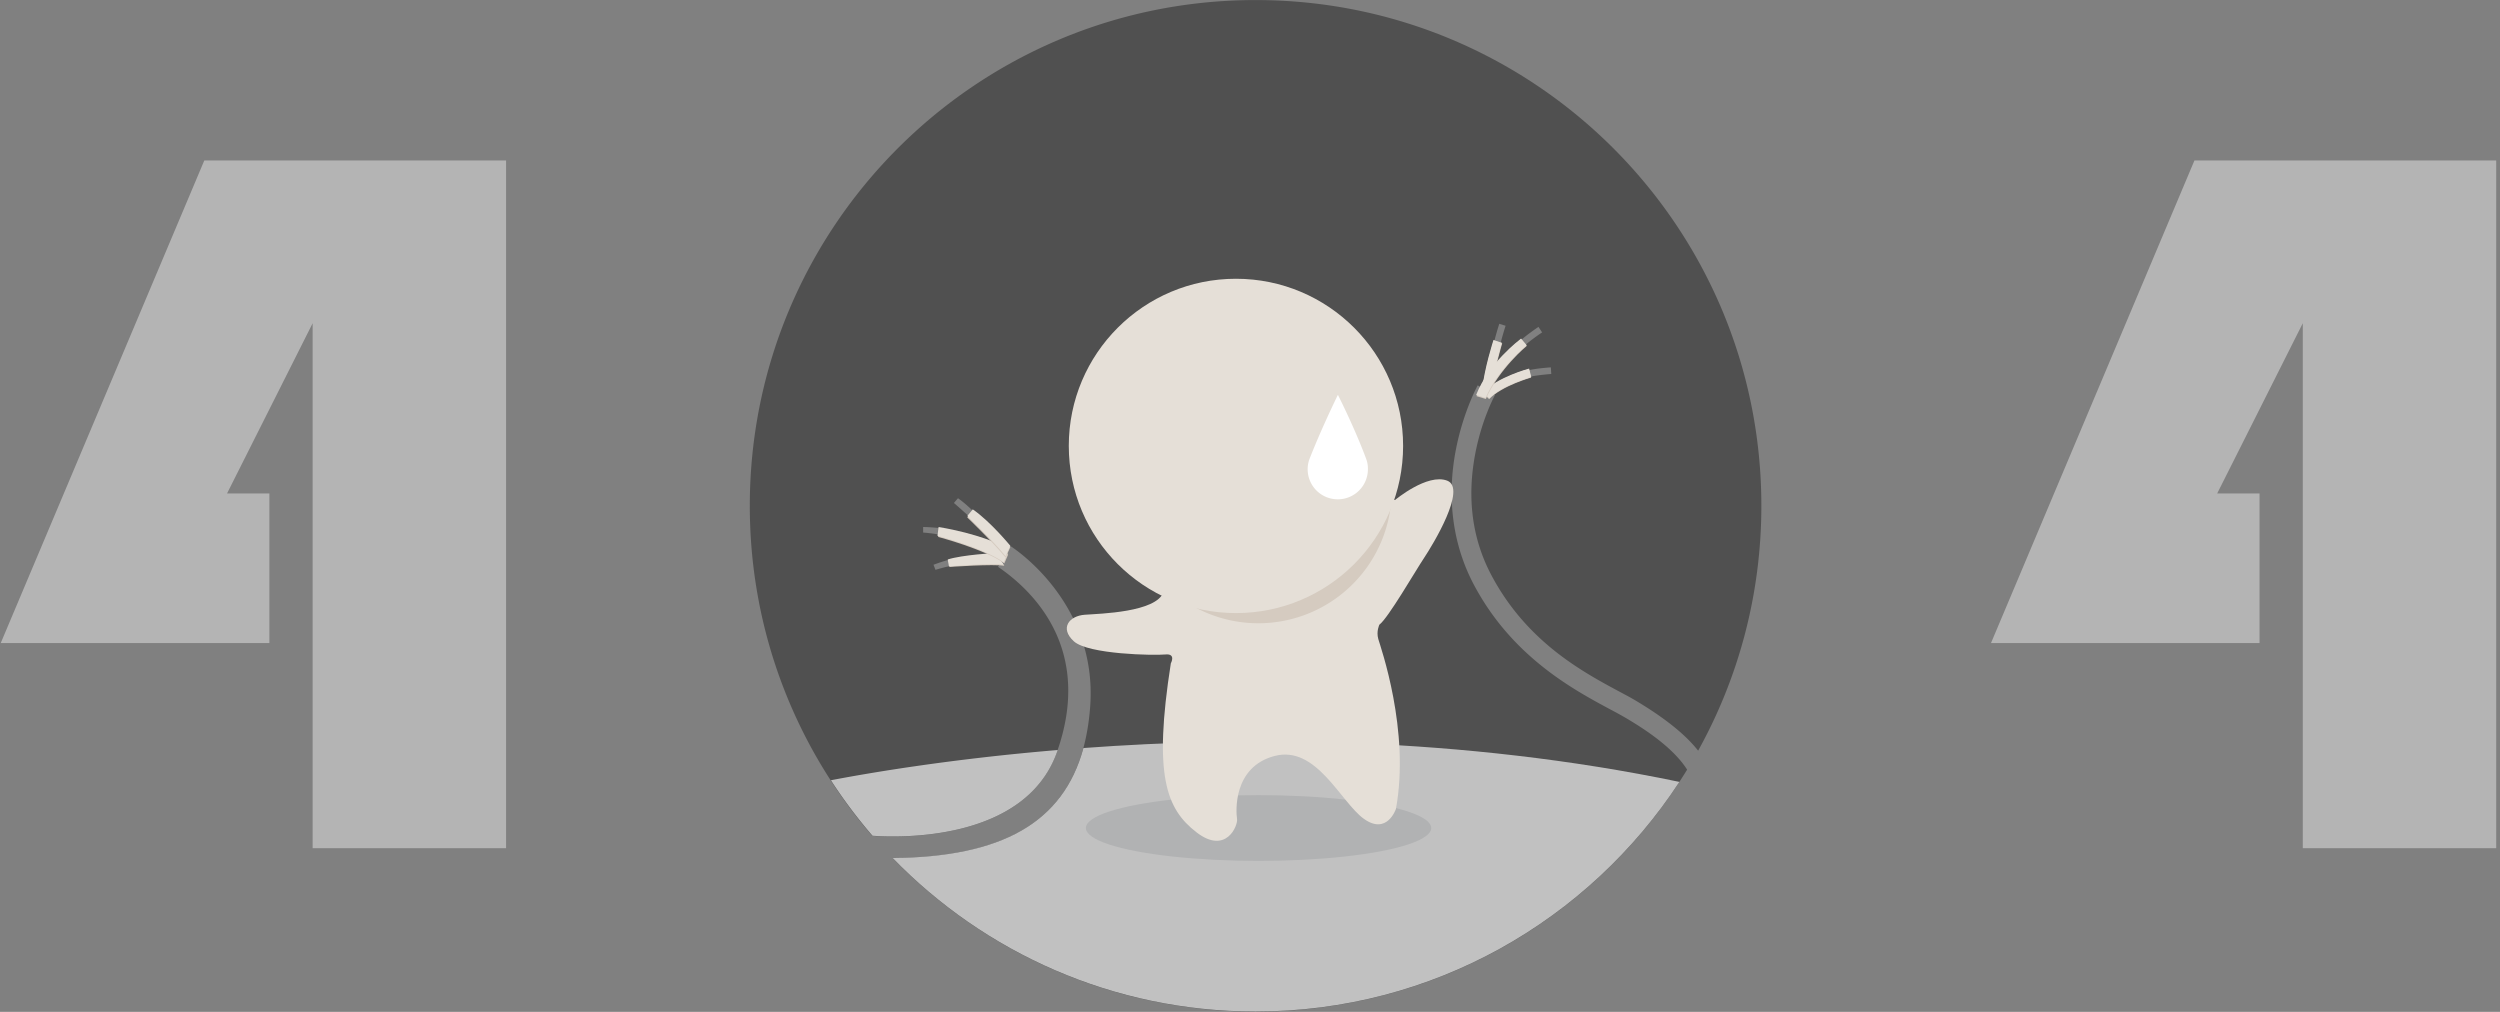 <?xml version="1.0" standalone="no"?><!DOCTYPE svg PUBLIC "-//W3C//DTD SVG 1.1//EN" "http://www.w3.org/Graphics/SVG/1.1/DTD/svg11.dtd"><svg t="1690200459931" class="icon" viewBox="0 0 2530 1024" version="1.1" xmlns="http://www.w3.org/2000/svg" p-id="1826" xmlns:xlink="http://www.w3.org/1999/xlink" width="494.141" height="200"><rect x="0" y="0" width="2530" height="1024" fill="#808080" stroke="none"/><path d="M1270.657 0.051c-282.726 0-511.856 229.131-511.856 511.856 0 127.628 46.672 244.321 123.938 333.976 24.237 1.786 154.658 6.813 187.028-85.195 35.738-101.613-21.208-160.793-59.731-187.028l12.28-21.216s88.775 55.262 80.955 162.461c-7.701 105.303-71.341 152.415-199.875 153.541 93.015 95.799 223.215 155.318 367.261 155.318 184.794 0 346.814-97.932 436.706-244.871-15.191-24.119-47.679-43.668-60.416-51.369a396.94 396.94 0 0 0-17.747-9.817c-36.966-19.888-98.93-53.045-137.571-125.842-21.665-40.765-27.91-88.665-17.975-138.358 7.481-37.287 21.216-62.413 21.775-63.53l17.526 9.715c-0.11 0.22-13.067 23.891-19.761 58.283-8.937 45.445-3.47 87.319 16.189 124.285 35.84 67.44 92.118 97.585 129.303 117.574 7.143 3.8 13.397 7.151 18.644 10.384 33.724 20.328 51.259 36.847 61.195 49.465 40.757-73.474 63.979-158.001 63.979-247.884 0-282.616-229.122-511.746-511.848-511.746zM934.21 533.343c6.703 0 16.079 1.016 16.079 1.016l-0.449 6.804c-2.234-1.117-15.631-2.234-15.631-2.234v-5.585z m12.508 43.33l-2.014-5.137a203.954 203.954 0 0 1 15.301-5.027l2.116 6.474c-2.564-0.22-15.402 3.69-15.402 3.69z m33.496-54.492s-9.377-8.488-14.852-13.177c1.456-1.676 2.234-2.683 4.13-4.798 7.371 5.137 14.852 12.61 14.852 12.61l-4.13 5.365z m538.209-173.741l-6.593-0.897c0.559-4.13 4.908-18.314 5.475-19.879l6.364 2.014c-1.337 4.13-4.798 15.631-5.247 18.762z m23.332 2.674l-5.018-4.35c4.798-5.585 19.541-15.521 20.209-15.969l3.681 5.585c-4.02 2.674-15.292 10.604-18.872 14.734z m4.578 30.822l-3.233-5.924c4.798-2.564 22.773-4.011 26.353-4.231l0.44 6.686c-9.715 0.787-21.216 2.243-23.56 3.47z" fill="#505050" p-id="1827"></path><path d="M1069.885 760.578c0.228-0.559 0.339-1.007 0.559-1.566-108.087 9.047-189.821 23.002-229.571 30.593a514.835 514.835 0 0 0 42.094 56.168c24.119 1.786 154.531 6.923 186.918-85.195z" fill="#C1C1C1" p-id="1828"></path><path d="M1096.459 756.998c-20.649 75.827-83.071 110.33-193.062 111.328 93.015 95.807 223.215 155.326 367.261 155.326 179.547 0 337.438-92.456 428.887-232.372-222.208-46.334-439.389-46.334-603.085-34.274z" fill="#C1C1C1" p-id="1829"></path><path d="M1098.921 837.962c0 11.882 33.301 22.867 87.37 28.816 54.077 5.941 120.68 5.941 174.757 0 54.06-5.949 87.37-16.926 87.37-28.816 0-11.89-33.31-22.875-87.379-28.824-54.069-5.941-120.68-5.941-174.749 0-54.069 5.949-87.37 16.926-87.37 28.824z" fill="#B1B2B3" p-id="1830"></path><path d="M1411.791 505.991s32.717-27.36 52.816-19.549c20.099 7.82-14.514 64.766-23.442 78.171-8.937 13.397-36.297 60.848-45.225 67.55 0 0-3.351 6.703-1.117 14.522 2.234 7.811 32.379 92.668 17.857 171.956 0 0-8.928 26.802-32.379 10.045-23.442-16.748-48.01-74.811-90.442-63.64-42.433 11.171-39.081 56.946-37.964 63.64 1.117 6.703-11.171 36.856-41.315 13.405-30.145-23.45-43.55-56.955-25.685-170.847 0 0 5.585-10.045-5.585-8.928-11.162 1.117-78.154 0-92.668-13.397-14.522-13.405-4.468-25.685 11.162-26.802 15.631-1.117 72.357-2.454 79.72-23.002 7.371-20.548 170.847-107.528 234.268-93.125z" fill="#E5DFD7" p-id="1831"></path><path d="M1138.443 495.379a134.999 134.999 0 1 0 269.997 0 134.999 134.999 0 1 0-269.997 0z" fill="#D5CBC0" p-id="1832"></path><path d="M1081.615 451.279c0 93.429 75.742 169.163 169.163 169.163 93.429 0 169.172-75.742 169.172-169.172s-75.742-169.163-169.172-169.163-169.172 75.742-169.172 169.172z" fill="#E5DFD7" p-id="1833"></path><path d="M1008.471 560.593s-34.054 1.566-48.577 6.144l1.126 7.024s45.445-3.233 55.381-1.109l-7.93-12.06z" fill="#D5CBC0" p-id="1834"></path><path d="M1007.692 559.586s-34.054 1.896-48.577 6.593l1.236 7.024s45.445-3.681 55.381-1.667l-8.04-11.949z" fill="#E5DFD7" p-id="1835"></path><path d="M950.517 534.46l-1.117 8.937s46.901 12.28 67 26.802l3.8-8.827-6.593-8.818c0.11 0-23.112-11.509-63.09-18.093z" fill="#D5CBC0" p-id="1836"></path><path d="M949.849 533.343l-1.117 8.937s46.901 12.28 67 26.802l3.8-8.827-6.593-8.818s-23.222-11.509-63.09-18.093z" fill="#E5DFD7" p-id="1837"></path><path d="M1022.434 553.781s-20.099-24.568-37.973-36.847l-5.585 6.703s25.685 24.559 38.76 40.638l4.798-10.494z" fill="#D5CBC0" p-id="1838"></path><path d="M1022.434 552.325s-20.099-24.559-37.973-36.847l-5.585 6.703s25.685 24.568 38.76 40.647l4.798-10.494z" fill="#E5DFD7" p-id="1839"></path><path d="M1509.274 399.69l-9.495-1.896c2.903-25.685 11.611-51.708 11.949-53.045l8.488 2.793c0 0.339-8.15 25.685-10.942 52.148z" fill="#D5CBC0" p-id="1840"></path><path d="M1508.936 399.021l-9.487-1.904c2.903-25.676 11.611-51.699 11.941-53.036l8.488 2.793c0 0.339-8.15 25.566-10.942 52.148z" fill="#E5DFD7" p-id="1841"></path><path d="M1506.93 403.93l-6.364-6.254c15.292-15.521 45.217-23.78 46.444-24.119l2.353 8.598c-0.228 0.11-28.816 8.04-42.433 21.775z" fill="#D5CBC0" p-id="1842"></path><path d="M1507.15 403.151l-6.364-6.364c15.402-15.411 45.445-23.45 46.672-23.78l2.234 8.59c-0.22 0.228-28.917 7.82-42.543 21.555z" fill="#E5DFD7" p-id="1843"></path><path d="M1503.689 403.82l-9.487-2.903c12.39-32.836 43.431-56.168 44.887-57.505l5.916 6.703c-0.339 0.339-27.69 22.773-41.315 53.705z" fill="#D5CBC0" p-id="1844"></path><path d="M1503.359 402.703l-9.495-3.013c12.728-32.607 43.88-55.719 45.445-57.056l5.805 6.804c-0.339 0.228-27.91 22.342-41.756 53.265z" fill="#E5DFD7" p-id="1845"></path><path d="M1382.984 465.565s-9.377-26.683-29.027-65.985c-19.101 39.301-29.146 65.985-29.146 65.985a30.449 30.449 0 0 0 29.027 39.75 30.449 30.449 0 0 0 30.483-30.475 28.223 28.223 0 0 0-1.337-9.275z" fill="#FFFFFF" p-id="1846"></path><path d="M512.144 162.401v695.99h-195.745V327.105l-86.651 172.303h42.881v151.4H0.736L206.746 162.418zM2526.166 162.401v695.99h-195.745V327.105l-86.642 172.303h42.881v151.4h-271.783l205.9-488.397z" fill="#B4B4B4" p-id="1847"></path></svg>